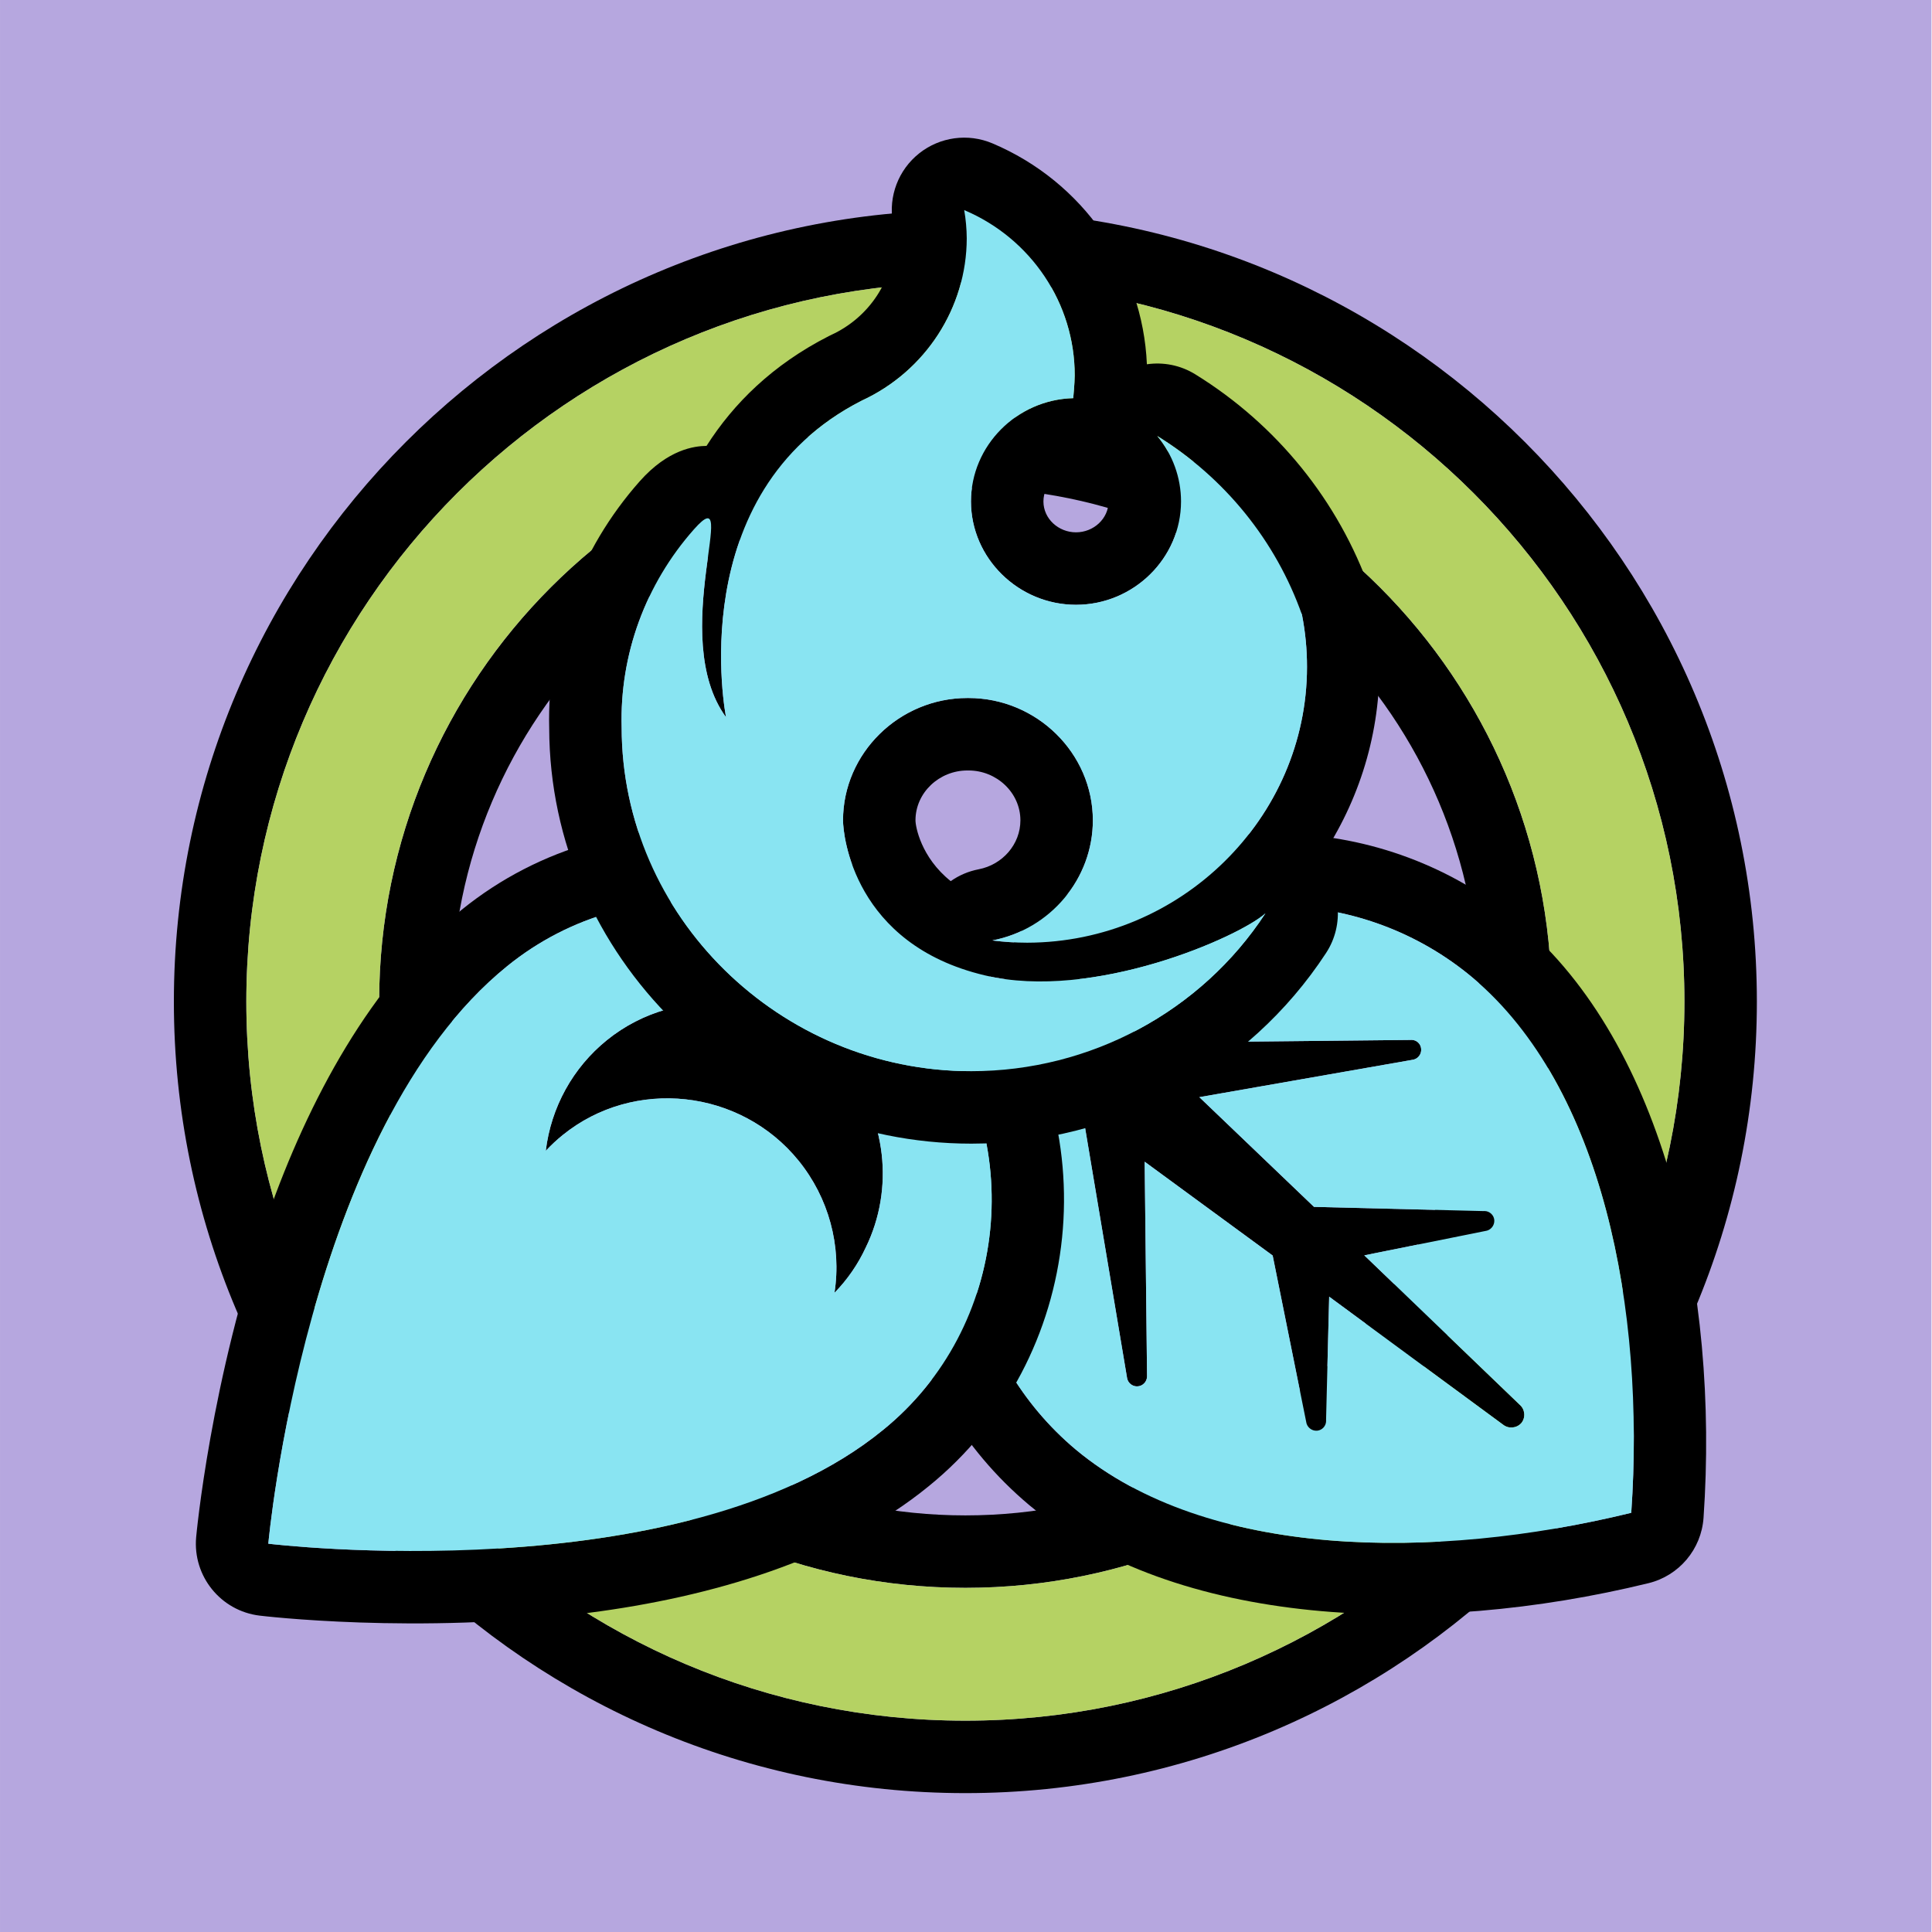 <?xml version="1.0" encoding="UTF-8" standalone="no"?>
<!DOCTYPE svg PUBLIC "-//W3C//DTD SVG 1.1//EN" "http://www.w3.org/Graphics/SVG/1.1/DTD/svg11.dtd">
<svg width="100%" height="100%" viewBox="0 0 800 800" version="1.1" xmlns="http://www.w3.org/2000/svg" xmlns:xlink="http://www.w3.org/1999/xlink" xml:space="preserve" xmlns:serif="http://www.serif.com/" style="fill-rule:evenodd;clip-rule:evenodd;stroke-linejoin:round;stroke-miterlimit:2;">
    <g transform="matrix(1,0,0,1,72,57)">
        <g transform="matrix(1.117,0,0,1.135,-55.24,-47.922)">
            <rect x="-15" y="-8" width="716" height="705" style="fill:rgb(182,167,223);"/>
        </g>
        <g id="Untitled">
            <g>
                <g>
                    <g>
                        <g>
                            <clipPath id="_clip1">
                                <rect x="0" y="0" width="656" height="686"/>
                            </clipPath>
                            <g clip-path="url(#_clip1)">
                                <g>
                                    <g>
                                        <path d="M327.74,30.012C146.855,30.012 -0.001,176.867 -0.001,357.753C-0.001,538.638 146.855,685.493 327.74,685.493C508.624,685.493 655.48,538.638 655.48,357.753C655.48,176.867 508.624,30.012 327.74,30.012ZM327.74,60.012C163.413,60.012 30,193.425 30,357.753C30,522.08 163.413,655.494 327.74,655.494C492.067,655.494 625.48,522.08 625.48,357.753C625.48,193.425 492.067,60.012 327.74,60.012ZM327.74,115.012C461.712,115.012 570.481,223.78 570.481,357.753C570.481,491.725 461.712,600.493 327.74,600.493C193.767,600.493 84.999,491.725 84.999,357.753C84.999,223.78 193.767,115.012 327.74,115.012ZM327.74,145.011C445.155,145.011 540.48,240.338 540.48,357.753C540.48,475.167 445.155,570.494 327.74,570.494C210.325,570.494 114.999,475.167 114.999,357.753C114.999,240.338 210.325,145.011 327.74,145.011Z"/>
                                        <path d="M327.74,60.012C163.413,60.012 30,193.425 30,357.753C30,522.08 163.413,655.494 327.74,655.494C492.067,655.494 625.48,522.08 625.48,357.753C625.48,193.425 492.067,60.012 327.74,60.012ZM327.74,115.012C461.712,115.012 570.481,223.78 570.481,357.753C570.481,491.725 461.712,600.493 327.74,600.493C193.767,600.493 84.999,491.725 84.999,357.753C84.999,223.78 193.767,115.012 327.74,115.012Z" style="fill:rgb(181,210,99);"/>
                                    </g>
                                    <g>
                                        <g>
                                            <path d="M344.661,352.252C342.699,352.25 340.725,352.449 338.77,352.846C330.518,354.522 323.349,359.589 319.016,366.811C317.497,369.342 316.074,371.972 314.756,374.605C281.98,439.65 298.365,519.355 354.146,566.196C354.177,566.222 354.208,566.248 354.239,566.274C414.91,616.804 519.24,620.871 610.586,598.564C623.27,595.466 632.494,584.52 633.397,571.494C639.908,477.538 617.366,375.67 557.153,324.929C557.138,324.916 557.122,324.903 557.107,324.89C501.288,278.042 419.904,275.732 361.519,319.328C359.198,321.046 356.883,322.869 354.663,324.786C348.278,330.3 344.51,338.248 344.282,346.681C344.231,348.56 344.357,350.425 344.661,352.252ZM373.438,543.222C328.268,505.291 315.006,440.743 341.561,388.076C342.545,386.107 343.605,384.138 344.741,382.245L376.543,405.415L394.715,513.692C395.092,515.643 396.816,517.066 398.804,517.066C401.075,517.066 402.949,515.207 402.967,512.935L401.983,424.042L454.986,462.885L468.842,531.637C469.08,533.907 471.11,535.598 473.385,535.423C475.485,535.237 477.114,533.458 477.114,531.35C477.114,531.218 477.108,531.087 477.095,530.955L478.382,479.922L550.39,532.924C552.681,534.734 556.031,534.432 557.962,532.243C559.811,529.965 559.506,526.582 557.28,524.671L492.92,462.809L542.97,452.739C545.24,452.501 546.931,450.471 546.756,448.196C546.57,446.096 544.79,444.466 542.683,444.466C542.551,444.466 542.419,444.473 542.288,444.486L472.098,442.744L424.623,397.313L512.758,381.867C515.018,381.63 516.687,379.585 516.469,377.324C516.324,375.231 514.563,373.587 512.465,373.587C512.31,373.587 512.155,373.596 512.001,373.614L402.589,374.749L374.271,347.491C375.937,346.052 377.679,344.689 379.42,343.402C426.694,308.068 492.613,309.927 537.821,347.869C591.732,393.3 609.299,485.298 603.468,569.42C521.617,589.41 427.803,588.501 373.438,543.222Z"/>
                                            <path d="M373.438,543.222C328.268,505.291 315.006,440.743 341.561,388.076C342.545,386.107 343.605,384.138 344.741,382.245L376.543,405.415L394.715,513.692C395.092,515.643 396.816,517.066 398.804,517.066C401.075,517.066 402.949,515.207 402.967,512.935L401.983,424.042L454.986,462.885L468.842,531.637C469.08,533.907 471.11,535.598 473.385,535.423C475.485,535.237 477.114,533.458 477.114,531.35C477.114,531.218 477.108,531.087 477.095,530.955L478.382,479.922L550.39,532.924C552.681,534.734 556.031,534.432 557.962,532.243C559.811,529.965 559.506,526.582 557.28,524.671L492.92,462.809L542.97,452.739C545.24,452.501 546.931,450.471 546.756,448.196C546.57,446.096 544.79,444.466 542.683,444.466C542.551,444.466 542.419,444.473 542.288,444.486L472.098,442.744L424.623,397.313L512.758,381.867C515.018,381.63 516.687,379.585 516.469,377.324C516.324,375.231 514.563,373.587 512.465,373.587C512.31,373.587 512.155,373.596 512.001,373.614L402.589,374.749L374.271,347.491C375.937,346.052 377.679,344.689 379.42,343.402C426.694,308.068 492.613,309.927 537.821,347.869C591.732,393.3 609.299,485.298 603.468,569.42C521.617,589.41 427.803,588.501 373.438,543.222Z" style="fill:rgb(137,228,242);fill-rule:nonzero;"/>
                                        </g>
                                        <g>
                                            <path d="M9.225,579.514C7.768,595.653 19.39,610.032 35.477,611.991C35.477,611.991 100.737,619.981 171.938,610.819C222.322,604.336 275.187,588.921 312.533,558.427C377.537,505.737 387.531,408.514 334.476,343.002C281.407,277.473 184.193,267.056 119.143,319.737C81.697,350.063 55.681,398.589 38.861,446.48C15.086,514.175 9.225,579.514 9.225,579.514ZM39.104,582.212C39.104,582.212 54.602,410.61 138.024,343.05C190.331,300.689 268.489,309.19 311.162,361.883C353.836,414.575 345.909,492.793 293.601,535.155C210.48,603.085 39.104,582.212 39.104,582.212ZM286.454,459.637C298.425,435.178 295.034,405.745 277.792,384.455C253.506,354.467 209.025,349.629 179.257,373.737C165.219,385.106 156.159,401.529 153.996,419.527C156.171,417.198 158.505,415.022 160.981,413.017C190.508,389.105 234.626,393.903 258.714,423.647C271.143,438.995 276.537,458.881 273.544,478.322C278.874,472.875 283.239,466.558 286.454,459.637Z"/>
                                            <path d="M39.104,582.212C39.104,582.212 54.603,410.61 138.024,343.05C190.331,300.689 268.489,309.19 311.162,361.883C353.836,414.575 345.909,492.793 293.601,535.155C210.48,603.085 39.104,582.212 39.104,582.212ZM286.454,459.637C298.425,435.178 295.034,405.745 277.792,384.455C253.506,354.467 209.025,349.629 179.257,373.737C165.219,385.106 156.159,401.529 153.996,419.527C156.171,417.198 158.505,415.022 160.981,413.017C190.508,389.105 234.626,393.903 258.714,423.647C271.143,438.995 276.537,458.881 273.544,478.322C278.874,472.875 283.239,466.558 286.454,459.637Z" style="fill:rgb(137,228,242);fill-rule:nonzero;"/>
                                        </g>
                                        <g>
                                            <path d="M220.559,127.635C215.56,127.692 204.66,129.007 192.872,142.317C167.821,170.602 154.469,207.136 155.413,244.635C155.702,338.862 234.374,416.559 330.221,416.559C389.571,416.559 444.962,386.727 477.086,337.627C484.826,325.798 483.207,310.305 473.535,300.333C489.689,277.163 499.177,249.19 499.203,219.237C499.221,210.014 498.333,200.81 496.551,191.755C496.27,190.325 495.884,188.918 495.398,187.544C482.285,150.476 456.742,118.869 422.954,98.003C416.77,94.184 409.668,92.859 402.903,93.841C401.179,53.998 376.422,18.206 338.943,2.364C328.842,-1.905 317.215,-0.322 308.623,6.492C300.03,13.307 295.841,24.267 297.697,35.076C298.075,37.279 298.279,39.509 298.307,41.743C298.212,58.892 287.979,74.398 272.251,81.656C271.902,81.818 271.554,81.986 271.211,82.161C247.876,94.041 231.696,110.144 220.559,127.635ZM328.568,232.034C300.323,232.034 277.08,254.903 277.08,282.693C277.08,288.855 281.516,334.037 335.787,346.873C380.839,357.656 441.111,330.956 451.983,321.202C425.356,361.897 379.412,386.559 330.221,386.559C250.822,386.559 185.471,322.308 185.412,244.186C184.578,214.144 195.263,184.866 215.331,162.208C235.398,139.549 204.111,206.449 228.637,239.993C228.637,239.993 210.025,146.975 284.821,108.896C311.264,96.694 328.248,70.457 328.307,41.721C328.278,37.792 327.929,33.872 327.264,29.998C355.012,41.726 373.065,68.741 373.011,98.456C373.011,101.622 372.402,107.869 372.402,107.869C348.988,108.476 330.063,127.595 330.063,150.64C330.063,174.112 349.694,193.427 373.55,193.427C397.405,193.427 417.036,174.112 417.036,150.64C417.036,140.758 413.556,131.173 407.192,123.529C435.13,140.782 456.273,166.899 467.116,197.549C468.519,204.683 469.219,211.933 469.202,219.199C469.155,281.74 416.919,333.213 353.356,333.353C348.528,333.346 343.705,333.031 338.918,332.411C362.994,327.781 380.527,306.831 380.527,282.693C380.527,254.903 357.285,232.034 329.04,232.034L328.568,232.034ZM329.04,262.035L328.568,262.035C316.913,262.035 307.081,271.226 307.081,282.693C307.081,285.197 309.317,297.996 321.68,307.864C325.055,305.482 328.971,303.775 333.251,302.952C343.139,301.05 350.527,292.606 350.527,282.693C350.527,271.226 340.696,262.035 329.04,262.035ZM380.295,136.812C378.016,137.437 375.634,137.795 373.181,137.859C366.056,138.043 360.063,143.626 360.063,150.64C360.063,157.79 366.283,163.426 373.55,163.426C380.817,163.426 387.036,157.79 387.036,150.64C387.036,147.751 385.996,144.958 384.135,142.722C382.598,140.876 381.316,138.891 380.295,136.812Z"/>
                                            <path d="M328.568,232.034C300.323,232.034 277.08,254.903 277.08,282.693C277.08,288.855 281.516,334.037 335.787,346.873C380.839,357.656 441.111,330.956 451.983,321.202C425.356,361.897 379.412,386.559 330.221,386.559C250.822,386.559 185.471,322.308 185.412,244.186C184.578,214.144 195.263,184.866 215.331,162.208C235.398,139.549 204.111,206.449 228.637,239.993C228.637,239.993 210.025,146.975 284.821,108.896C311.264,96.694 328.248,70.457 328.307,41.721C328.278,37.792 327.929,33.872 327.264,29.998C355.012,41.726 373.065,68.741 373.011,98.456C373.011,101.622 372.402,107.869 372.402,107.869C348.988,108.476 330.063,127.595 330.063,150.64C330.063,174.112 349.694,193.427 373.55,193.427C397.405,193.427 417.036,174.112 417.036,150.64C417.036,140.758 413.556,131.173 407.192,123.529C435.13,140.782 456.273,166.899 467.116,197.549C468.519,204.683 469.219,211.933 469.202,219.199C469.155,281.74 416.919,333.213 353.356,333.353C348.528,333.346 343.705,333.031 338.918,332.411C362.994,327.781 380.527,306.831 380.527,282.693C380.527,254.903 357.285,232.034 329.04,232.034L328.568,232.034Z" style="fill:rgb(137,228,242);fill-rule:nonzero;"/>
                                        </g>
                                    </g>
                                </g>
                            </g>
                        </g>
                    </g>
                </g>
            </g>
        </g>
    </g>
</svg>
